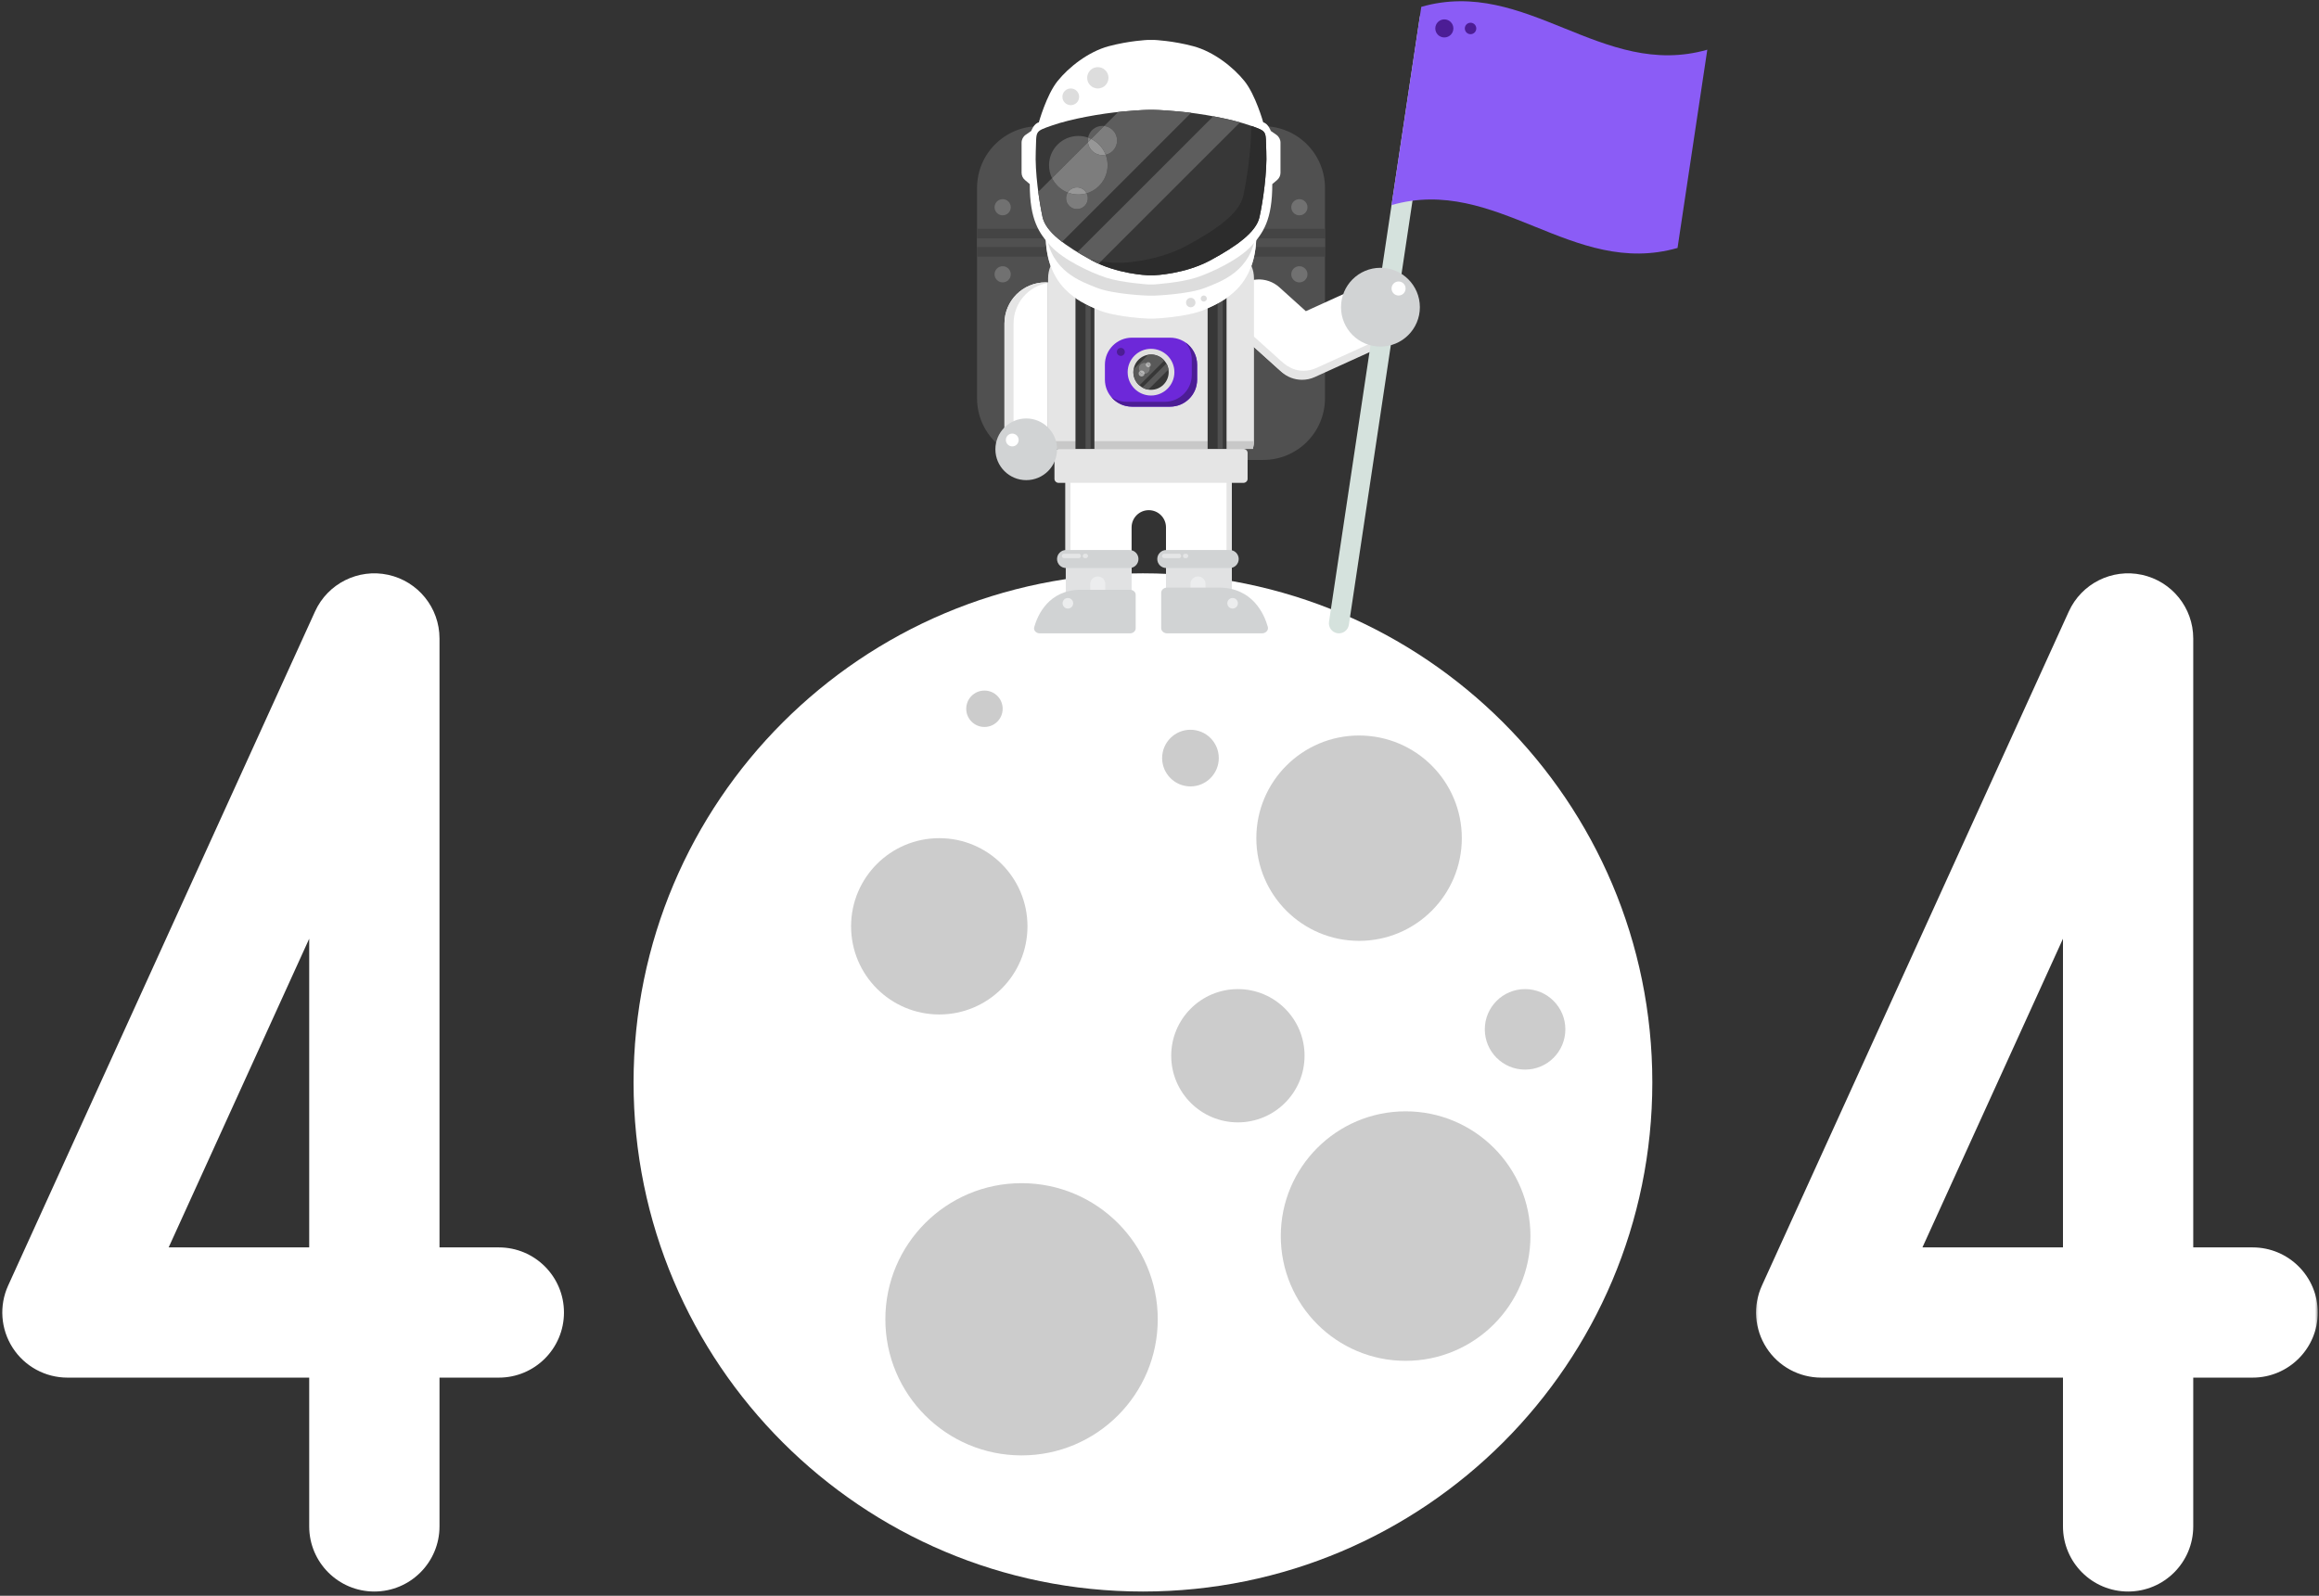 <svg width="863" height="594" viewBox="0 0 863 594" fill="none" xmlns="http://www.w3.org/2000/svg">
<rect x="0" y="0" width="863" height="594" fill="#333333" stroke="none"/>
<path d="M614.901 402.917C614.901 507.573 530.031 592.422 425.333 592.422C320.646 592.422 235.776 507.573 235.776 402.917C235.776 298.255 320.646 213.411 425.333 213.411C530.031 213.411 614.901 298.255 614.901 402.917Z" fill="white"/>
<path d="M544.005 311.995C544.005 333.104 526.891 350.219 505.771 350.219C484.656 350.219 467.536 333.104 467.536 311.995C467.536 290.891 484.656 273.781 505.771 273.781C526.891 273.781 544.005 290.891 544.005 311.995Z" fill="#CCCCCC"/>
<path d="M430.849 491.078C430.849 519.063 408.161 541.75 380.172 541.75C352.177 541.75 329.479 519.063 329.479 491.078C329.479 463.099 352.177 440.417 380.172 440.417C408.161 440.417 430.849 463.099 430.849 491.078Z" fill="#CCCCCC"/>
<path d="M569.542 460.109C569.542 485.755 548.74 506.552 523.094 506.552C497.432 506.552 476.635 485.755 476.635 460.109C476.635 434.464 497.432 413.677 523.094 413.677C548.74 413.677 569.542 434.464 569.542 460.109Z" fill="#CCCCCC"/>
<path d="M485.484 392.979C485.484 406.677 474.375 417.786 460.672 417.786C446.974 417.786 435.859 406.677 435.859 392.979C435.859 379.286 446.974 368.177 460.672 368.177C474.375 368.177 485.484 379.286 485.484 392.979Z" fill="#CCCCCC"/>
<path d="M582.536 383.156C582.536 391.438 575.828 398.146 567.547 398.146C559.271 398.146 552.562 391.438 552.562 383.156C552.562 374.885 559.271 368.177 567.547 368.177C575.828 368.177 582.536 374.885 582.536 383.156Z" fill="#CCCCCC"/>
<path d="M453.563 282.188C453.563 288.005 448.849 292.729 443.021 292.729C437.203 292.729 432.479 288.005 432.479 282.188C432.479 276.365 437.203 271.641 443.021 271.641C448.849 271.641 453.563 276.365 453.563 282.188Z" fill="#CCCCCC"/>
<path d="M373.135 263.828C373.135 267.573 370.104 270.604 366.359 270.604C362.62 270.604 359.578 267.573 359.578 263.828C359.578 260.083 362.62 257.052 366.359 257.052C370.104 257.052 373.135 260.083 373.135 263.828Z" fill="#CCCCCC"/>
<path d="M382.37 344.807C382.37 362.937 367.672 377.62 349.547 377.62C331.417 377.62 316.724 362.937 316.724 344.807C316.724 326.687 331.417 311.995 349.547 311.995C367.672 311.995 382.37 326.687 382.37 344.807Z" fill="#CCCCCC"/>
<path d="M115.068 349.427L62.766 464.328H115.068V349.427ZM209.875 488.568C209.875 501.948 199.031 512.802 185.641 512.802H163.557V568.177C163.557 581.568 152.698 592.422 139.312 592.422C125.922 592.422 115.068 581.568 115.068 568.177V512.802H25.099C16.854 512.802 9.172 508.615 4.714 501.688C0.255 494.75 -0.385 486.026 3.031 478.526L117.24 227.609C121.964 217.234 133.286 211.547 144.443 213.964C155.594 216.385 163.557 226.245 163.557 237.651V464.328H185.641C199.031 464.328 209.885 475.182 209.875 488.568Z" fill="white"/>
<mask id="mask0_204_4" style="mask-type:luminance" maskUnits="userSpaceOnUse" x="653" y="212" width="210" height="382">
<path d="M653.25 212.333H862.531V593.667H653.25V212.333Z" fill="white"/>
</mask>
<g mask="url(#mask0_204_4)">
<path d="M767.724 349.427L715.422 464.328H767.724V349.427ZM862.542 488.568C862.542 501.948 851.682 512.802 838.297 512.802H816.203V568.177C816.203 581.568 805.354 592.422 791.958 592.422C778.568 592.422 767.724 581.568 767.724 568.177V512.802H677.755C669.516 512.802 661.828 508.615 657.37 501.688C652.906 494.75 652.271 486.026 655.688 478.526L769.896 227.609C774.62 217.234 785.943 211.547 797.099 213.964C808.25 216.385 816.203 226.245 816.203 237.651V464.328H838.297C851.682 464.328 862.542 475.182 862.542 488.568Z" fill="white"/>
</g>
<path d="M493.083 148.24C493.083 160.927 482.792 171.208 470.104 171.208H386.594C373.901 171.208 363.604 160.927 363.604 148.24V69.953C363.604 57.266 373.901 46.979 386.594 46.979H470.104C482.792 46.979 493.083 57.266 493.083 69.953V148.24Z" fill="#505050"/>
<path d="M396.625 177.109V224.208H421.115V196.302C421.115 192.771 423.979 189.901 427.51 189.901C431.052 189.901 433.917 192.771 433.917 196.302V224.208H458.406V177.109H396.625Z" fill="white"/>
<path d="M421.115 224.589H396.625V210.375H421.115V224.589Z" fill="#E1E2E3"/>
<path d="M411.328 224.229H405.724V217.38C405.724 215.833 406.979 214.578 408.526 214.578C410.073 214.578 411.328 215.833 411.328 217.38V224.229Z" fill="#ECEDEE"/>
<path d="M422.635 221.396V233.896C422.635 234.922 421.682 235.755 420.5 235.755H386.958C385.562 235.755 384.547 234.625 384.875 233.453C386.141 228.969 390.234 219.536 402.24 219.536H420.5C421.682 219.536 422.635 220.37 422.635 221.396Z" fill="#D1D3D4"/>
<path d="M458.417 224.589H433.922V210.375H458.417V224.589Z" fill="#E1E2E3"/>
<path d="M458.406 209.745H456.453V177.109H458.406V209.745Z" fill="#E5E5E5"/>
<path d="M398.38 209.745H396.427V177.109H398.38V209.745Z" fill="#E5E5E5"/>
<path d="M457.625 211.443H434.026C432.172 211.443 430.672 209.938 430.672 208.089C430.672 206.24 432.172 204.734 434.026 204.734H457.625C459.474 204.734 460.979 206.24 460.979 208.089C460.979 209.938 459.474 211.443 457.625 211.443Z" fill="#D1D3D4"/>
<path d="M439.583 206.953C439.583 207.401 439.208 207.776 438.755 207.776H433.302C432.844 207.776 432.479 207.401 432.479 206.953C432.479 206.49 432.844 206.12 433.302 206.12H438.755C439.208 206.12 439.583 206.49 439.583 206.953Z" fill="#E5E6E7"/>
<path d="M442.198 206.953C442.198 207.401 441.833 207.776 441.375 207.776H441.057C440.599 207.776 440.229 207.401 440.229 206.953C440.229 206.49 440.599 206.12 441.057 206.12H441.375C441.833 206.12 442.198 206.49 442.198 206.953Z" fill="#E5E6E7"/>
<path d="M448.63 224.229H443.021V217.38C443.021 215.833 444.281 214.578 445.823 214.578C447.37 214.578 448.63 215.833 448.63 217.38V224.229Z" fill="#ECEDEE"/>
<path d="M432.125 220.656V233.802C432.125 234.88 433.125 235.755 434.365 235.755H469.625C471.089 235.755 472.156 234.568 471.812 233.333C470.484 228.63 466.188 218.714 453.562 218.714H434.365C433.125 218.714 432.125 219.578 432.125 220.656Z" fill="#D1D3D4"/>
<path d="M460.672 224.562C460.672 225.651 459.792 226.526 458.703 226.526C457.615 226.526 456.74 225.651 456.74 224.562C456.74 223.474 457.615 222.594 458.703 222.594C459.792 222.594 460.672 223.474 460.672 224.562Z" fill="#ECEDEE"/>
<path d="M399.375 224.562C399.375 225.651 398.495 226.526 397.406 226.526C396.318 226.526 395.432 225.651 395.432 224.562C395.432 223.474 396.318 222.594 397.406 222.594C398.495 222.594 399.375 223.474 399.375 224.562Z" fill="#ECEDEE"/>
<path d="M420.323 211.443H396.724C394.875 211.443 393.37 209.938 393.37 208.089C393.37 206.24 394.875 204.734 396.724 204.734H420.323C422.177 204.734 423.672 206.24 423.672 208.089C423.672 209.938 422.177 211.443 420.323 211.443Z" fill="#D1D3D4"/>
<path d="M402.281 206.953C402.281 207.401 401.906 207.776 401.448 207.776H396.005C395.547 207.776 395.172 207.401 395.172 206.953C395.172 206.49 395.547 206.12 396.005 206.12H401.448C401.906 206.12 402.281 206.49 402.281 206.953Z" fill="#E5E6E7"/>
<path d="M404.896 206.953C404.896 207.401 404.526 207.776 404.063 207.776H403.75C403.302 207.776 402.927 207.401 402.927 206.953C402.927 206.49 403.302 206.12 403.75 206.12H404.063C404.526 206.12 404.896 206.49 404.896 206.953Z" fill="#E5E6E7"/>
<path d="M363.604 95.531H493.083V85.151H363.604V95.531Z" fill="#444444"/>
<path d="M363.604 91.953H493.083V88.729H363.604V91.953Z" fill="#505050"/>
<path d="M376.151 77.146C376.151 78.807 374.802 80.151 373.135 80.151C371.469 80.151 370.12 78.807 370.12 77.146C370.12 75.479 371.469 74.13 373.135 74.13C374.802 74.13 376.151 75.479 376.151 77.146Z" fill="#717171"/>
<path d="M486.568 77.146C486.568 78.807 485.214 80.151 483.557 80.151C481.885 80.151 480.542 78.807 480.542 77.146C480.542 75.479 481.885 74.13 483.557 74.13C485.214 74.13 486.568 75.479 486.568 77.146Z" fill="#717171"/>
<path d="M376.151 102.109C376.151 103.766 374.802 105.115 373.135 105.115C371.469 105.115 370.12 103.766 370.12 102.109C370.12 100.448 371.469 99.094 373.135 99.094C374.802 99.094 376.151 100.448 376.151 102.109Z" fill="#717171"/>
<path d="M486.568 102.109C486.568 103.766 485.214 105.115 483.557 105.115C481.885 105.115 480.542 103.766 480.542 102.109C480.542 100.448 481.885 99.094 483.557 99.094C485.214 99.094 486.568 100.448 486.568 102.109Z" fill="#717171"/>
<path d="M483.891 140.724C481.13 140.724 478.396 139.719 476.255 137.792L460.833 123.911C456.156 119.687 455.781 112.469 460 107.792C464.214 103.115 471.438 102.729 476.125 106.953L485.969 115.833L502.568 108.286C508.313 105.677 515.083 108.214 517.688 113.948C520.297 119.687 517.766 126.448 512.026 129.062L488.62 139.703C487.099 140.391 485.495 140.724 483.891 140.724Z" fill="white"/>
<path d="M513.224 126.354L489.818 136.995C488.297 137.682 486.693 138.021 485.089 138.021C482.318 138.021 479.583 137.01 476.797 134.432L461.38 120.547C459.5 118.917 458.234 115.75 458.271 112.589C456.943 116.734 458.047 121.453 461.49 124.562L476.906 138.448C479.042 140.375 481.776 141.375 484.542 141.375C486.151 141.375 487.755 141.047 489.276 140.359L512.677 129.719C516.849 127.818 519.313 123.729 519.354 119.432C518.401 122.396 516.271 124.969 513.224 126.354Z" fill="#E5E5E5"/>
<path d="M466.245 167.099C466.5 166.13 466.656 165.13 466.656 164.083V103.573C466.656 97.177 461.464 91.99 455.057 91.99H401.635C395.229 91.99 390.042 97.177 390.042 103.573V164.083C390.042 165.13 390.193 166.13 390.448 167.099H466.245Z" fill="#E5E5E5"/>
<path d="M445.5 141.318C445.5 146.87 441 151.37 435.443 151.37H421.25C415.693 151.37 411.182 146.87 411.182 141.318V135.745C411.182 130.193 415.693 125.693 421.25 125.693H435.443C441 125.693 445.5 130.193 445.5 135.745V141.318Z" fill="#6D28D9"/>
<path d="M441.161 127.474C442.63 129.224 443.516 131.474 443.516 133.937V139.51C443.516 145.062 439.01 149.562 433.458 149.562H419.26C417.141 149.562 415.167 148.911 413.547 147.781C415.391 149.979 418.156 151.37 421.25 151.37H435.443C441 151.37 445.5 146.87 445.5 141.318V135.745C445.5 132.318 443.786 129.286 441.161 127.474Z" fill="#4C1D95"/>
<path d="M437.042 138.531C437.042 143.339 433.151 147.229 428.344 147.229C423.542 147.229 419.651 143.339 419.651 138.531C419.651 133.734 423.542 129.844 428.344 129.844C433.151 129.844 437.042 133.734 437.042 138.531Z" fill="#DFDFDF"/>
<path d="M434.917 138.531C434.917 142.156 431.969 145.104 428.344 145.104C424.714 145.104 421.776 142.156 421.776 138.531C421.776 134.906 424.714 131.969 428.344 131.969C431.969 131.969 434.917 134.906 434.917 138.531Z" fill="#373737"/>
<path d="M427.911 137.13C427.911 138.26 426.995 139.177 425.865 139.177C424.734 139.177 423.818 138.26 423.818 137.13C423.818 136 424.734 135.083 425.865 135.083C426.995 135.083 427.911 136 427.911 137.13Z" fill="#636363"/>
<path d="M415.625 130.99C415.625 131.812 416.286 132.484 417.115 132.484C417.937 132.484 418.599 131.812 418.599 130.99C418.599 130.167 417.937 129.505 417.115 129.505C416.286 129.505 415.625 130.167 415.625 130.99Z" fill="#4C1D95"/>
<path d="M424.01 143.464C422.693 142.313 421.839 140.63 421.776 138.745C421.776 138.734 421.776 138.734 421.776 138.734C421.776 138.729 421.776 138.729 421.776 138.719C421.776 138.719 421.776 138.719 421.776 138.708V138.703C421.776 138.693 421.776 138.693 421.776 138.682V138.677V138.667C421.776 138.661 421.776 138.661 421.776 138.651C421.776 138.651 421.776 138.651 421.776 138.641V138.635C421.776 138.625 421.776 138.625 421.776 138.625C421.776 138.615 421.776 138.615 421.776 138.609V138.599C421.776 138.594 421.776 138.594 421.776 138.583C421.776 138.583 421.776 138.583 421.776 138.573V138.568C421.776 138.557 421.776 138.557 421.776 138.557C421.776 138.547 421.776 138.542 421.776 138.531C421.776 138.521 421.776 138.505 421.776 138.5C421.776 138.141 421.813 137.792 421.859 137.453L427.266 132.052C427.604 132 427.953 131.969 428.307 131.969C428.328 131.969 428.333 131.969 428.344 131.969C428.349 131.969 428.359 131.969 428.37 131.969H428.375C428.375 131.969 428.385 131.969 428.396 131.969C428.396 131.969 428.396 131.969 428.401 131.969H428.411H428.422C428.427 131.969 428.427 131.969 428.438 131.969C428.438 131.969 428.438 131.969 428.443 131.969C428.443 131.969 428.453 131.969 428.464 131.969C428.464 131.969 428.464 131.969 428.469 131.969H428.479H428.49C428.495 131.969 428.495 131.969 428.505 131.969C428.505 131.969 428.505 131.969 428.51 131.969C428.51 131.969 428.521 131.969 428.531 131.969C428.536 131.969 428.547 131.969 428.547 131.969C428.557 131.969 428.557 131.969 428.557 131.969C430.443 132.026 432.125 132.875 433.286 134.203L424.01 143.464ZM424.089 138.151C423.849 138.365 423.698 138.667 423.698 139.016C423.698 139.651 424.208 140.161 424.844 140.161C425.422 140.161 425.896 139.729 425.974 139.177C427.052 139.12 427.911 138.224 427.911 137.13C427.911 136.938 427.885 136.75 427.833 136.568C428.104 136.401 428.281 136.104 428.281 135.755C428.281 135.229 427.849 134.797 427.323 134.797C427 134.797 426.714 134.958 426.531 135.193C426.323 135.125 426.099 135.083 425.865 135.083C424.734 135.083 423.818 136 423.818 137.13C423.818 137.505 423.917 137.854 424.089 138.151Z" fill="#595959"/>
<path d="M425.974 139.177C425.979 139.12 425.979 139.073 425.979 139.016C425.979 138.385 425.474 137.88 424.844 137.88C424.552 137.88 424.292 137.979 424.089 138.151C423.917 137.854 423.818 137.505 423.818 137.13C423.818 136 424.734 135.083 425.865 135.083C426.099 135.083 426.323 135.125 426.531 135.193C426.422 135.354 426.354 135.552 426.354 135.755C426.354 136.292 426.786 136.724 427.323 136.724C427.51 136.724 427.687 136.661 427.833 136.568C427.885 136.75 427.911 136.937 427.911 137.13C427.911 138.224 427.052 139.12 425.974 139.177Z" fill="#7C7C7C"/>
<path d="M427.833 136.568C427.656 135.932 427.161 135.417 426.531 135.193C426.714 134.958 427 134.797 427.323 134.797C427.849 134.797 428.281 135.229 428.281 135.755C428.281 136.104 428.104 136.401 427.833 136.568Z" fill="#A9A9A9"/>
<path d="M427.323 136.724C426.786 136.724 426.354 136.292 426.354 135.755C426.354 135.552 426.422 135.354 426.531 135.193C427.161 135.417 427.656 135.932 427.833 136.568C427.688 136.661 427.51 136.724 427.323 136.724Z" fill="#B7B7B7"/>
<path d="M424.844 140.161C424.208 140.161 423.698 139.651 423.698 139.016C423.698 138.667 423.849 138.365 424.089 138.151C424.443 138.76 425.104 139.177 425.865 139.177C425.896 139.177 425.938 139.177 425.974 139.177C425.896 139.729 425.422 140.161 424.844 140.161Z" fill="#A9A9A9"/>
<path d="M425.865 139.177C425.104 139.177 424.443 138.76 424.089 138.151C424.292 137.979 424.552 137.88 424.844 137.88C425.474 137.88 425.979 138.385 425.979 139.016C425.979 139.073 425.979 139.12 425.974 139.177C425.938 139.177 425.896 139.177 425.865 139.177Z" fill="#B7B7B7"/>
<path d="M434.844 137.536C434.792 137.208 434.714 136.891 434.62 136.578C434.724 136.891 434.792 137.208 434.844 137.531V137.536Z" fill="#DFDFDF"/>
<path d="M427.339 145.026C426.542 144.901 425.797 144.635 425.115 144.255L434.068 135.307C434.297 135.703 434.484 136.13 434.62 136.578C434.714 136.891 434.792 137.208 434.844 137.536L427.339 145.026Z" fill="#595959"/>
<path d="M464.286 178.255C464.286 179.073 463.573 179.745 462.688 179.745H394C393.125 179.745 392.411 179.073 392.411 178.255V168.583C392.411 167.76 393.125 167.099 394 167.099H462.688C463.573 167.099 464.286 167.76 464.286 168.583V178.255Z" fill="#E5E5E5"/>
<path d="M466.245 167.099H390.448C390.203 166.172 390.047 165.198 390.042 164.193H466.656C466.635 165.198 466.495 166.172 466.245 167.099Z" fill="#C8C8C8"/>
<path d="M407.276 167.099H400.234V99.87H407.276V167.099Z" fill="#373737"/>
<path d="M405.859 166.953H403.974V99.713H405.859V166.953Z" fill="#505050"/>
<path d="M456.453 167.099H449.411V99.87H456.453V167.099Z" fill="#373737"/>
<path d="M455.042 166.953H453.146V99.713H455.042V166.953Z" fill="#505050"/>
<path d="M428.344 87.266H389.146C389.146 107.24 401.833 112.214 408.115 115.146C414.396 118.083 427.297 118.62 427.297 118.62H429.396C429.396 118.62 442.292 118.083 448.578 115.146C454.865 112.214 467.536 107.24 467.536 87.266H428.344Z" fill="#DDDDDD"/>
<path d="M467.292 87.266C465.49 101.042 454.344 104.802 448.578 107.104C442.292 109.609 429.396 110.057 429.396 110.057H427.297C427.297 110.057 414.396 109.609 408.115 107.104C402.349 104.802 391.198 101.042 389.401 87.266H389.146C389.146 107.24 401.833 112.214 408.115 115.146C414.396 118.083 427.297 118.62 427.297 118.62H429.396C429.396 118.62 442.292 118.083 448.578 115.146C454.865 112.214 467.536 107.24 467.536 87.266H467.292Z" fill="white"/>
<path d="M474.99 50.172L472.932 48.75C472.932 48.75 471.953 45.979 470.104 45.547C470.104 45.547 467.266 35.349 463.13 30.193C458.99 25.036 451.703 19.24 444.073 17.198C436.453 15.156 429.599 14.865 429.599 14.865H427.094C427.094 14.865 420.229 15.156 412.609 17.198C404.99 19.24 397.693 25.036 393.557 30.193C389.422 35.349 386.594 45.547 386.594 45.547C384.74 45.979 383.76 48.75 383.76 48.75L381.708 50.172C380.74 50.839 380.172 51.943 380.172 53.104V64.297C380.172 65.338 380.63 66.344 381.438 67.021L383.219 68.526C383.219 81.838 386.594 86.781 391.161 91.724C395.74 96.656 405.646 101.391 411.521 103.318C417.401 105.25 427.417 105.896 427.417 105.896H429.271C429.271 105.896 439.286 105.25 445.172 103.318C451.047 101.391 460.953 96.656 465.526 91.724C470.104 86.781 473.474 81.838 473.474 68.526L475.26 67.021C476.057 66.344 476.526 65.338 476.526 64.297V53.104C476.526 51.943 475.948 50.839 474.99 50.172Z" fill="white"/>
<path d="M471.24 56.286C470.885 48.63 471.974 49.052 465.016 46.641C458.057 44.229 446.911 42.245 439.031 41.531C431.156 40.823 428.953 40.891 428.953 40.891H427.74C427.74 40.891 425.531 40.823 417.656 41.531C409.781 42.245 398.635 44.229 391.682 46.641C384.724 49.052 385.813 48.63 385.453 56.286C385.099 63.958 386.729 75.172 387.984 80.838C389.219 86.375 396.448 91.588 406.229 96.88C415.813 102.057 427.01 102.448 427.01 102.448H429.688C429.688 102.448 440.88 102.057 450.464 96.88C460.25 91.588 467.479 86.375 468.703 80.838C469.969 75.172 471.599 63.958 471.24 56.286Z" fill="#373737"/>
<path d="M471.24 56.286C470.891 48.859 471.901 49.036 465.62 46.854C465.687 55.505 463.984 66.963 462.651 72.974C461.234 79.333 452.937 85.328 441.677 91.411C430.672 97.365 417.792 97.812 417.792 97.812H414.724C414.724 97.812 410.953 97.677 405.755 96.615L406.229 96.88C415.812 102.057 427.01 102.448 427.01 102.448H429.687C429.687 102.448 440.88 102.057 450.464 96.88C460.25 91.588 467.479 86.375 468.703 80.838C469.969 75.172 471.599 63.958 471.24 56.286Z" fill="#2C2C2C"/>
<path d="M401.594 36.036C401.594 37.75 400.198 39.146 398.484 39.146C396.76 39.146 395.365 37.75 395.365 36.036C395.365 34.318 396.76 32.927 398.484 32.927C400.198 32.927 401.594 34.318 401.594 36.036Z" fill="#DDDDDD"/>
<path d="M412.516 28.963C412.516 31.151 410.74 32.927 408.552 32.927C406.359 32.927 404.583 31.151 404.583 28.963C404.583 26.771 406.359 24.995 408.552 24.995C410.74 24.995 412.516 26.771 412.516 28.963Z" fill="#DDDDDD"/>
<path d="M444.88 112.625C444.88 113.594 444.099 114.38 443.125 114.38C442.156 114.38 441.375 113.594 441.375 112.625C441.375 111.656 442.156 110.865 443.125 110.865C444.099 110.865 444.88 111.656 444.88 112.625Z" fill="#DDDDDD"/>
<path d="M449.115 111.135C449.115 111.755 448.604 112.266 447.984 112.266C447.354 112.266 446.844 111.755 446.844 111.135C446.844 110.51 447.354 110 447.984 110C448.604 110 449.115 110.51 449.115 111.135Z" fill="#DDDDDD"/>
<path d="M395.24 90.016C391.5 87.156 388.938 84.26 388.094 81.281C388.094 81.271 388.094 81.255 388.089 81.245C388.089 81.229 388.089 81.219 388.078 81.213C388.078 81.213 388.078 81.213 388.078 81.203C388.078 81.193 388.068 81.188 388.068 81.177C388.068 81.172 388.068 81.172 388.068 81.172C388.068 81.162 388.063 81.146 388.063 81.135C388.063 81.125 388.052 81.109 388.052 81.099V81.094C388.042 81.083 388.042 81.078 388.042 81.068C388.042 81.057 388.042 81.057 388.036 81.052C388.036 81.042 388.036 81.031 388.036 81.031C388.026 81.026 388.026 81.026 388.026 81.016C388.026 81.01 388.026 81 388.026 80.99C388.021 80.99 388.021 80.984 388.021 80.984C388.021 80.974 388.021 80.963 388.021 80.958C388.01 80.958 388.01 80.948 388.01 80.948C388.01 80.943 388.01 80.932 388.01 80.922L388 80.917C388 80.906 388 80.896 388 80.891C388 80.88 387.995 80.88 387.995 80.87C387.995 80.865 387.995 80.854 387.984 80.838C387.943 80.62 387.891 80.391 387.839 80.151C387.839 80.151 387.839 80.141 387.833 80.135C387.349 77.818 386.823 74.74 386.38 71.422L391.5 66.307C392.698 68.745 394.781 70.672 397.339 71.667C396.953 72.287 396.734 73.01 396.734 73.792C396.734 76.021 398.542 77.833 400.776 77.833C403.01 77.833 404.823 76.021 404.823 73.792C404.823 73.135 404.661 72.505 404.38 71.958C408.891 70.625 412.188 66.453 412.188 61.5C412.188 60.135 411.932 58.828 411.474 57.615C413.901 57.068 415.719 54.896 415.719 52.297C415.719 49.51 413.62 47.208 410.922 46.885L416.125 41.682C416.307 41.667 416.474 41.646 416.656 41.63C416.995 41.589 417.323 41.562 417.656 41.531C424.224 40.943 426.839 40.891 427.536 40.891C427.672 40.891 427.74 40.891 427.74 40.891H428.953C428.953 40.891 429.016 40.891 429.156 40.891C429.849 40.891 432.469 40.943 439.031 41.531C440.365 41.646 441.792 41.807 443.276 41.995L395.24 90.016Z" fill="#5D5D5D"/>
<path d="M409.687 97.302C408.516 97.135 407.193 96.911 405.755 96.615L406.229 96.88C405.875 96.682 405.516 96.49 405.172 96.292C403.682 95.479 402.271 94.661 400.932 93.854L451.516 43.286C455 43.932 458.432 44.698 461.464 45.547L409.687 97.302Z" fill="#5D5D5D"/>
<path d="M408.839 98.151C407.953 97.76 407.089 97.338 406.229 96.88L405.755 96.615C407.193 96.911 408.516 97.135 409.687 97.302L408.839 98.151Z" fill="#575757"/>
<path d="M391.5 66.307C390.786 64.854 390.391 63.224 390.391 61.5C390.391 55.49 395.266 50.609 401.286 50.609C402.562 50.609 403.786 50.828 404.922 51.229C404.854 51.573 404.823 51.932 404.823 52.297C404.823 52.516 404.828 52.74 404.854 52.953L391.5 66.307Z" fill="#5F5F5F"/>
<path d="M404.38 71.958C403.708 70.646 402.349 69.75 400.776 69.75C399.323 69.75 398.052 70.521 397.339 71.667C394.781 70.672 392.698 68.745 391.5 66.307L404.854 52.953C405.177 55.651 407.479 57.75 410.266 57.75C410.682 57.75 411.083 57.698 411.474 57.615C411.932 58.828 412.188 60.135 412.188 61.5C412.188 66.453 408.891 70.625 404.38 71.958Z" fill="#7D7D7D"/>
<path d="M406.089 51.719C405.714 51.531 405.323 51.37 404.922 51.229C405.417 48.729 407.625 46.854 410.266 46.854C410.49 46.854 410.708 46.864 410.922 46.885L406.089 51.719Z" fill="#5F5F5F"/>
<path d="M411.474 57.614C410.49 55.042 408.552 52.927 406.089 51.719L410.922 46.885C413.62 47.208 415.719 49.51 415.719 52.297C415.719 54.896 413.901 57.068 411.474 57.614Z" fill="#7D7D7D"/>
<path d="M404.854 52.953C404.828 52.739 404.823 52.516 404.823 52.297C404.823 51.932 404.854 51.573 404.922 51.229C405.323 51.37 405.714 51.531 406.089 51.719L404.854 52.953Z" fill="#7F7F7F"/>
<path d="M410.266 57.75C407.479 57.75 405.177 55.651 404.854 52.953L406.089 51.719C408.552 52.927 410.49 55.042 411.474 57.615C411.083 57.698 410.682 57.75 410.266 57.75Z" fill="#979797"/>
<path d="M400.776 77.833C398.542 77.833 396.734 76.021 396.734 73.792C396.734 73.01 396.953 72.286 397.339 71.667C398.563 72.141 399.896 72.406 401.286 72.406C402.359 72.406 403.396 72.245 404.38 71.958C404.661 72.505 404.823 73.135 404.823 73.792C404.823 76.021 403.01 77.833 400.776 77.833Z" fill="#7D7D7D"/>
<path d="M401.286 72.406C399.896 72.406 398.562 72.141 397.339 71.667C398.052 70.521 399.323 69.75 400.776 69.75C402.349 69.75 403.708 70.646 404.38 71.958C403.396 72.245 402.359 72.406 401.286 72.406Z" fill="#979797"/>
<path d="M390.005 105.167C389.703 105.141 389.396 105.115 389.078 105.115C380.646 105.115 373.807 111.953 373.807 120.396V164.927H390.005V105.167Z" fill="white"/>
<path d="M389.078 105.115C389.396 105.115 389.703 105.141 390.005 105.167V105.318C382.734 106.49 377.187 112.792 377.187 120.396V164.927H373.807V120.396C373.807 111.953 380.646 105.115 389.078 105.115Z" fill="#E5E5E5"/>
<path d="M393.385 167.25C393.385 173.589 388.25 178.724 381.911 178.724C375.568 178.724 370.427 173.589 370.427 167.25C370.427 160.906 375.568 155.771 381.911 155.771C388.25 155.771 393.385 160.906 393.385 167.25Z" fill="#D1D3D4"/>
<path d="M379.089 163.776C379.089 165.094 378.021 166.167 376.703 166.167C375.385 166.167 374.318 165.094 374.318 163.776C374.318 162.464 375.385 161.391 376.703 161.391C378.021 161.391 379.089 162.464 379.089 163.776Z" fill="white"/>
<path d="M497.719 235.714C495.682 235.406 494.271 233.505 494.578 231.458L528.349 6.401C528.656 4.354 530.557 2.953 532.604 3.255C534.646 3.562 536.047 5.464 535.74 7.505L501.969 232.573C501.661 234.609 499.755 236.021 497.719 235.714Z" fill="#D5E2DD"/>
<path d="M624.281 92.292C585.062 103.521 557.062 65.109 517.859 76.338C521.547 51.734 525.24 27.135 528.927 2.542C568.141 -8.682 596.141 29.724 635.359 18.5C631.661 43.099 627.974 67.703 624.281 92.292Z" fill="#8B5CF6"/>
<path d="M540.865 10.578C540.865 12.438 539.359 13.938 537.5 13.938C535.641 13.938 534.135 12.438 534.135 10.578C534.135 8.719 535.641 7.213 537.5 7.213C539.359 7.213 540.865 8.719 540.865 10.578Z" fill="#4C1D95"/>
<path d="M549.391 10.594C549.391 11.776 548.432 12.724 547.25 12.724C546.078 12.724 545.12 11.776 545.12 10.594C545.12 9.411 546.078 8.463 547.25 8.463C548.432 8.463 549.391 9.411 549.391 10.594Z" fill="#4C1D95"/>
<path d="M499.052 114.349C499.052 122.437 505.62 129.01 513.724 129.01C521.828 129.01 528.396 122.437 528.396 114.349C528.396 106.245 521.828 99.682 513.724 99.682C505.62 99.682 499.052 106.245 499.052 114.349Z" fill="#D1D3D4"/>
<path d="M523.083 107.391C523.083 108.833 521.922 110.005 520.474 110.005C519.026 110.005 517.859 108.833 517.859 107.391C517.859 105.948 519.026 104.776 520.474 104.776C521.922 104.776 523.083 105.948 523.083 107.391Z" fill="white"/>
</svg>
